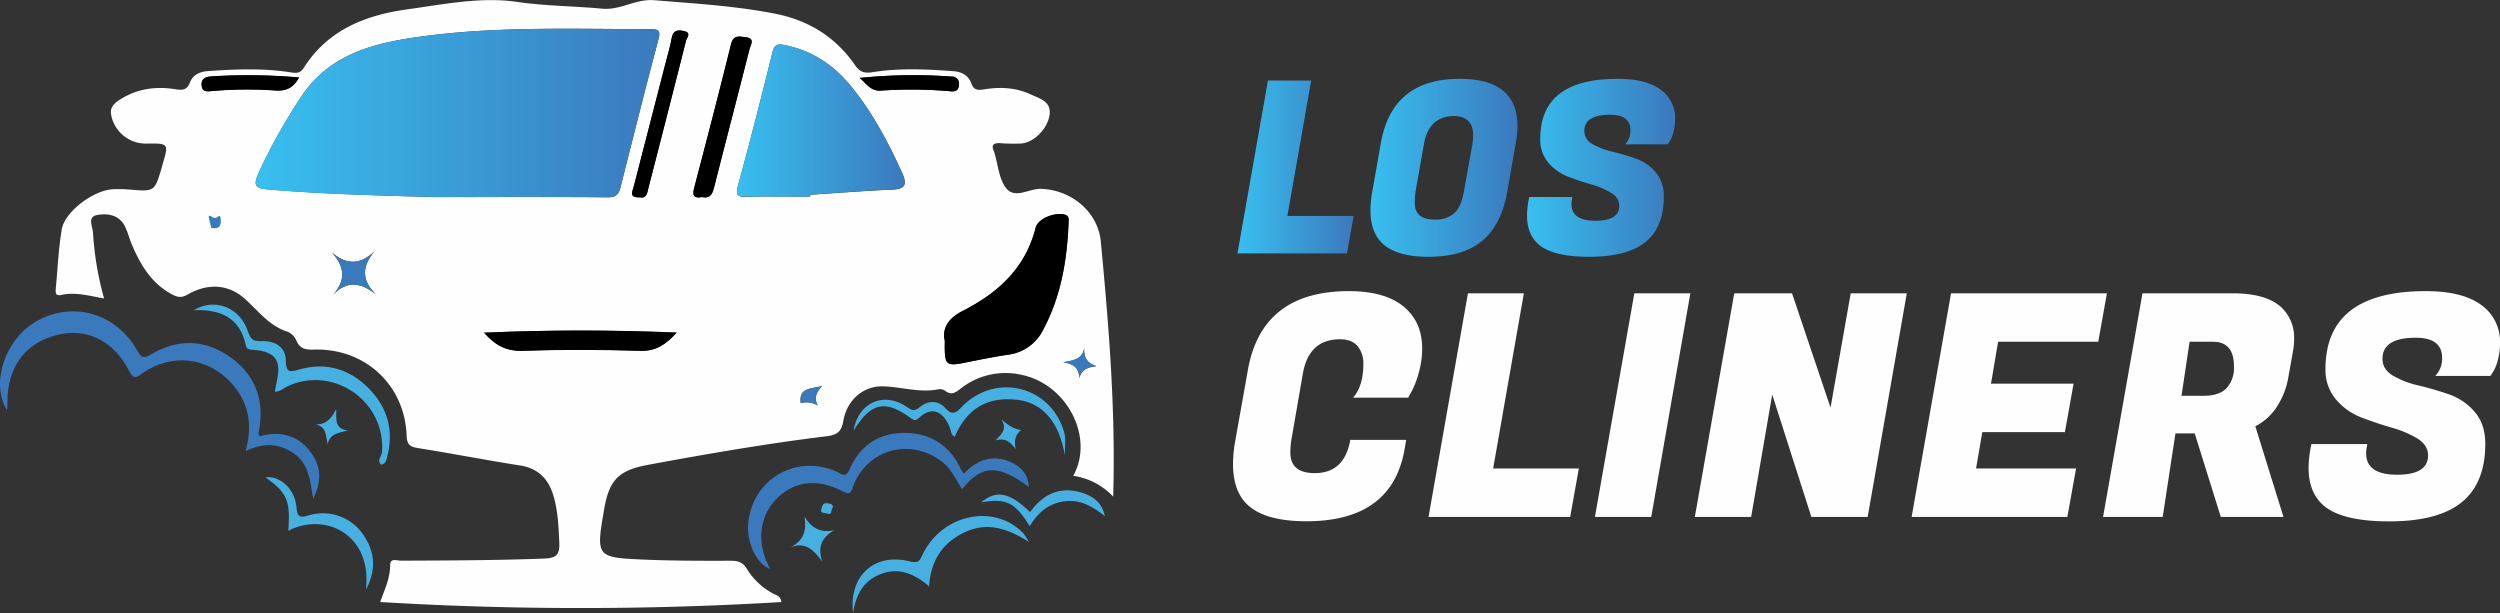 <svg xmlns="http://www.w3.org/2000/svg" xmlns:xlink="http://www.w3.org/1999/xlink" viewBox="0 0 887.99 217.75"><rect x="0" y="0" width="887.99" height="217.75" fill="#333333" stroke="none"/><defs><style>.cls-1{fill:#fefeff;}.cls-2{fill:#3b79bd;}.cls-3{fill:#48b0e1;}.cls-4{fill:url(#Degradado_sin_nombre_5);}.cls-5{fill:url(#Degradado_sin_nombre_5-2);}.cls-6{fill:url(#Degradado_sin_nombre_5-3);}.cls-7{fill:url(#Degradado_sin_nombre_5-4);}.cls-8{fill:url(#Degradado_sin_nombre_5-5);}</style><linearGradient id="Degradado_sin_nombre_5" x1="90.8" y1="40.09" x2="234.16" y2="40.09" gradientUnits="userSpaceOnUse"><stop offset="0" stop-color="#38bff0"/><stop offset="1" stop-color="#3b79bd"/></linearGradient><linearGradient id="Degradado_sin_nombre_5-2" x1="261.77" y1="42.86" x2="321.4" y2="42.86" xlink:href="#Degradado_sin_nombre_5"/><linearGradient id="Degradado_sin_nombre_5-3" x1="439.54" y1="59.3" x2="480.82" y2="59.3" xlink:href="#Degradado_sin_nombre_5"/><linearGradient id="Degradado_sin_nombre_5-4" x1="486.8" y1="59.6" x2="539" y2="59.6" xlink:href="#Degradado_sin_nombre_5"/><linearGradient id="Degradado_sin_nombre_5-5" x1="542.41" y1="59.6" x2="594.96" y2="59.6" xlink:href="#Degradado_sin_nombre_5"/></defs><g id="Capa_2" data-name="Capa 2"><g id="Capa_1-2" data-name="Capa 1"><path class="cls-1" d="M277.54,213.84a1192.74,1192.74,0,0,1-142.5,0c1.54-4.34,3.52-8.39,3.54-13,0-2.84,2.4-1.68,3.77-1.69,17-.07,34-.11,51-.75,4.64-.18,5.49-1.72,5.31-5.79-.25-5.51-.49-11-2-16.3-1.78-6.14-5.44-10-12.07-11-12-1.88-23.92-4.22-35.91-6.12-2.94-.46-4.13-1.1-4.25-4.48-.63-17.92-14.73-31-32.73-30.54-2.9.07-5.08-.09-6.4-3.12a6,6,0,0,0-3-3.17c-6.58-2-10.43-7.34-15.24-11.66-6-5.41-13.36-5.67-20.42-1.6-2.23,1.27-3.6,1-5.74-.16-7.21-3.93-11-10.43-14.06-17.57-.91-2.13-1.44-4.45-2.48-6.51-2.08-4.12-6.19-4.69-9.91-4-3.54.65-1.52,4.17-1.42,6.26a111.67,111.67,0,0,0,3.94,23.37c-5.36-.94-10.18-2.36-15.15-1.25-2.13.48-2.14-.81-2-2.27.66-7,.95-14,2.09-20.87C22.86,75.32,33.09,67.61,40,67.23a44.34,44.34,0,0,1,6,.1c8.92.76,8.92.78,11.52-8.06.05-.16.06-.33.11-.49C60,50.89,60,50.89,51.92,51A12.48,12.48,0,0,1,39.5,40.85c-.54-2.67,1-4.08,2.84-5.3,6.16-4.07,13-5,20.11-3.83,2.47.39,4,.21,5-2.38,1.06-2.79,3.49-3.87,6.35-4.08,9.81-.7,19.63-1.09,29.41.44,2,.31,3.4.4,4.66-1.57,8.58-13.52,21.86-18.76,37-20.84,12.88-1.78,26-4.48,38.74-2.62,10.13,1.48,20.15,1.46,30.19,2.41,6.68.64,12-3.58,18.67-3,14.44,1.2,28.87,2,43.13,4.85,11.89,2.41,21.29,8.34,28.13,18.25,1.66,2.4,3.23,2.93,6.13,2.47,9.59-1.53,19.26-1.08,28.91-.35,2.9.22,5.23,1.53,6.21,4.28.91,2.54,2.4,2.52,4.64,2.15,5.69-.94,11.39-.62,16.63,1.87,2.94,1.39,7.1,2.32,6.57,7-.58,5-5.53,10.05-10.12,10.37a62.48,62.48,0,0,1-7.49-.12c-2.18-.09-3.26.52-2.19,2.86a2.64,2.64,0,0,1,.17.47c1.32,4.29,1.61,9.39,4.2,12.67,3.13,4,8.27,0,12.56.23,10.63.43,20.06,8.15,21.06,18.76,2.8,29.69,5.3,59.4,4.39,90.55a24.2,24.2,0,0,0-14.2-7.38c7.54-13.45-2-32.22-17.93-35.78a25.7,25.7,0,0,0-22.14,4.87c-1.69,1.29-3.14,2.37-5.24.83a3.39,3.39,0,0,0-2.34-.7c-6.73,1.42-13.23-.8-19.83-1-7.09-.24-12.93,4.91-14.18,12.32-.66,3.91-2.4,5-6,5.41-21.31,2.62-42.46,6.26-63.56,10.19-10.08,1.88-13.56,5.27-15.33,15.4-3,17.33-3,17.48,14.07,18.22,10.31.44,20.65.44,31,.41,2.63,0,4.26.65,5.63,3a24.54,24.54,0,0,0,9.42,8.74C275.84,211.44,277.26,211.71,277.54,213.84ZM153.82,70c24.14,0,43.12-.07,62.11.08,2.75,0,3.79-1,4.4-3.39,4.44-17.57,8.85-35.14,13.51-52.65.84-3.13.08-3.69-2.81-3.69-27.8,0-55.62-1.12-83.29,2.88-16.21,2.35-31.21,6.51-40.95,21.44A199.2,199.2,0,0,0,92,61.14c-2.17,4.8-1.48,5.74,3.63,6.17C116.68,69.08,137.83,69.47,153.82,70Zm133.94-.11V69.2c9.79-.64,19.57-1.44,29.36-1.85,4.57-.19,5-2.08,3.42-5.67-5-11.07-10.65-21.76-18.43-31.22C296,23,288.49,18.05,278.93,16.07c-3-.62-3.89-.21-4.63,2.82q-5.82,23.69-12.21,47.23c-1,3.63.3,3.83,3.24,3.77C272.8,69.73,280.28,69.84,287.76,69.84ZM335.59,121c-.12,9,.15,9.24,8.41,7.58,4.71-.94,9.43-1.89,14.19-2.6a16,16,0,0,0,12.4-8.9c6.31-11.86,8.45-24.68,9-37.9,0-1.24.41-2.6-1.62-3-3.49-.71-9.23,1.45-10.06,4.73-3.67,14.37-13.39,23.18-26,29.59C337.33,112.8,334.49,116.29,335.59,121Zm-163.66-2.87c4,4.52,7.9,6.62,13.67,6.43,13.93-.45,27.89-.39,41.83,0,5.63.17,9.15-2.33,12.91-6.46C217.39,117.2,195,117.16,171.93,118.17ZM249.33,70c2.8.57,3.68-.92,4.31-3.42,4.13-16.41,8.47-32.78,12.6-49.19.34-1.36,2.1-3.78-1.31-4.16-2.21-.24-4.4-1-5.27,2.47-4.23,17.07-8.64,34.11-13.11,51.12C245.8,69.69,246.68,70.49,249.33,70Zm-22.12.07c2.57.54,2.7-1.69,3.12-3.35q6.73-26.06,13.32-52.16c.28-1.12,2.07-2.88-.63-3.49-2.09-.47-3.89-.46-4.42,2.41-.64,3.43-1.64,6.78-2.51,10.16q-5.46,21.24-10.94,42.47C224.69,67.93,223.24,70.24,227.21,70.08Zm-121-42.56a209.18,209.18,0,0,0-31.2-.4c-2.16.16-3.59.84-3.39,3.2s1.87,2.2,3.66,2a142.42,142.42,0,0,1,22.34-.21C101.29,32.4,104.06,31.49,106.22,27.52Zm199.14.16c2.76,2.41,4,4.69,7.48,4.51a160.29,160.29,0,0,1,24.79.23c1.82.18,2.92-.34,3-2.29A2.49,2.49,0,0,0,338,27.2,187.33,187.33,0,0,0,305.36,27.68ZM118.28,104.73c5.06-5.26,9.86-4.34,15.11-.29-5-5.06-4.83-9.83-.41-15.14-5.1,4.81-9.85,4.88-15.11.36C122.43,94.72,123,99.47,118.28,104.73Zm265.08,29.52c.94-3.26,3.26-3.84,6.09-4.18-3.1-1-4.56-2.87-4.34-6.33-.66,3.61-3.33,4.24-7.43,4.93C382,129.34,383.23,131.2,383.36,134.25ZM292,137.14c-4.31,1-8.35.72-7.57,6.06a7.34,7.34,0,0,1,6,.83C289.11,141.44,289.81,139.44,292,137.14Z"/><path class="cls-2" d="M78.45,78.15c0,2.4-.71,3.09-2.9,2.89-.9-.09-.4-.15-1.12-2.61-1.08-3.66,1.32-.6,1.75-1.13C76.76,78,78.38,75.15,78.45,78.15Z"/><path class="cls-2" d="M87.27,160.19c2.6-9.63.94-17.47-5.06-24.09-8.42-9.31-21.27-10.73-31.56-3.57-2,1.4-3.09,2.53-4.75-.71C40.34,120.92,30.69,116.3,20.14,119c-11.09,2.8-17.46,11.36-17.5,23.54,0,1-.08,1.91-.14,3.15-6-9.69-.65-25.08,10.19-31.43,12.67-7.42,28.12-3.29,35.75,9.74,1.29,2.2,1.93,3.84,5,2,9.83-5.92,19.76-5.53,28.93,1.26,8.88,6.58,11.7,15.75,9.48,26.51-.05.27.17.59.36,1.18,7.37-2,13.83-.43,18.38,6,3.25,4.59,3.94,9.67.65,16.2-1.08-6.76-1.67-12.54-6.88-16.09S93.89,157.12,87.27,160.19Z"/><path class="cls-2" d="M342.38,168.27c4.7-5,10.26-7,16.63-4.12,3.52,1.56,6.21,4.19,6.42,8.81-11-8.12-16.63-7.94-23.67.77-2.41-3.55-4-7.51-7.69-10.13-11.19-8-25.75-4-30.94,8.79-.7,1.72-.55,3.82-3.81,2.12-9.18-4.79-17.54-3.55-23.69,2.87s-6.9,16-2.06,24.69c-4.7-1.6-8.44-9.28-7.82-16.08,1.43-15.73,16.92-24.85,31.39-18.47,1.7.75,3.18,2.52,4.59-.75,3.74-8.67,10.71-13.17,20-13,9,.16,15.79,4.59,19.6,13A10.29,10.29,0,0,0,342.38,168.27Z"/><path class="cls-3" d="M97.62,139.16c.21-1.13.38-2.27.64-3.39,1.79-7.84-.33-10.87-8.24-11.52-1.24-.1-2.34,0-2.66-1.5-2.09-9.78-8.85-13-18.57-12.55,7.54-4.57,16.46-1,19.29,7.55.9,2.73,1.83,3.54,4.71,3.41,5.1-.23,8.72,2.33,8.72,6.82,0,5.24,2.29,3.88,5.38,3.09,9.57-2.48,17.8.27,24.5,7.32,6.44,6.77,8.53,14.84,6.1,24-.29,1.06-.42,2.32-2.06,2.66-1.72-1.52.14-3,.25-4.41,1.4-17.8-16.81-30.82-33.16-23.63-1.64.72-3,2.18-5,2.13Z"/><path class="cls-3" d="M303,217.75c-1.53-13.27,7.63-21.57,20.31-18.31,3.25.84,3.51-.72,4.49-2.7,7.11-14.34,25.69-18,35.82-7.14a29.24,29.24,0,0,1,1.88,2.93c-8.06-5.2-15.3-7.11-23-3.4S330.65,199,330,208.23c-5.32-4.49-10.78-6.8-17.19-4.31S304,211.52,303,217.75Z"/><path class="cls-3" d="M378.2,161.68c-1.88-11.49-7.73-18.52-16.57-19.63-10.79-1.35-18.1,2.89-22.55,13.1-1.33-.72-1.26-2.13-1.71-3.28-2-5.12-6-8.13-11-3.42-1.07,1-1.63,1-2.83.08-9.19-6.73-14.22-5.57-20.39,4.49,1.56-10,10.85-14.19,19-8.45,1.77,1.25,2.67,1.6,4.53.05,2.85-2.36,6.48-2.57,9,.25s3.85,1.85,6-.41c11.85-12.23,31.37-7.43,36.2,8.72C378.76,156,378.2,158.78,378.2,161.68Z"/><path class="cls-3" d="M102.39,188.55c.81-10.71-.38-13.51-8.09-19,5.09-.63,10.38,4,11,10.52.33,3.51,1,4,4.33,3A17.35,17.35,0,0,1,128.37,189c4.7,6.25,5.64,12.9,1.58,20.47C132.31,190,115.64,181.68,102.39,188.55Z"/><path class="cls-3" d="M365.87,181.88c4.39-6,10-9.12,17.58-7.12,4.51,1.19,8,3.58,9,8.6-4.22-3.4-8.58-6-14.21-5.32s-9.62,4-12.51,8.86c-5.2-8.52-8.31-10-17.22-8.47C353.91,173.92,358.57,174.83,365.87,181.88Z"/><path class="cls-3" d="M280.86,194.32c4.71-2.36,5.63-6,4.92-10.74,2.45,3.82,5.46,5.87,10.52,4.75-4.57,2.64-5.95,6.16-4.23,11.16C289.23,195.67,286.41,192.32,280.86,194.32Z"/><path class="cls-3" d="M119.44,145.26c0,3.89-.55,7,4.07,7.65-3.34.89-6.29,1.06-7.12,4.84-.79-3-.27-6.08-4.22-7C115.86,150.82,117.66,148.72,119.44,145.26Z"/><path class="cls-3" d="M360.74,159.5c-2.12-2.81-3.74-4-7.11-3.1,2.19-2.34,4.15-3.8,2.11-7.44,2.85,2.57,4.75,3.48,6.94,3.78C361,154.18,360,155.88,360.74,159.5Z"/><path class="cls-3" d="M295.84,180.27c-.91.57.05,2.85-1.94,2.14-.78-.28-2.49-.07-2.24-1.1s.35-2.88,2.14-2.55C294.44,178.88,295.9,178.78,295.84,180.27Z"/><path class="cls-4" d="M153.82,70c-16-.48-37.14-.87-58.23-2.64-5.11-.43-5.8-1.37-3.63-6.17a199.2,199.2,0,0,1,14.83-26.52c9.74-14.93,24.74-19.09,41-21.44,27.67-4,55.49-2.87,83.29-2.88,2.89,0,3.65.56,2.81,3.69-4.66,17.51-9.07,35.08-13.51,52.65-.61,2.42-1.65,3.41-4.4,3.39C196.94,69.88,178,70,153.82,70Z"/><path class="cls-5" d="M287.76,69.84c-7.48,0-15-.11-22.43,0-2.94.06-4.22-.14-3.24-3.77q6.41-23.54,12.21-47.23c.74-3,1.65-3.44,4.63-2.82,9.56,2,17.06,6.93,23.19,14.39,7.78,9.46,13.41,20.15,18.43,31.22,1.62,3.59,1.15,5.48-3.42,5.67-9.79.41-19.57,1.21-29.36,1.85Z"/><path d="M335.59,121c-1.1-4.75,1.74-8.24,6.24-10.52,12.65-6.41,22.37-15.22,26-29.59.83-3.28,6.57-5.44,10.06-4.73,2,.42,1.66,1.78,1.62,3-.51,13.22-2.65,26-9,37.9a16,16,0,0,1-12.4,8.9c-4.76.71-9.48,1.66-14.19,2.6C335.74,130.28,335.47,130.09,335.59,121Z"/><path d="M171.93,118.17c23.11-1,45.46-1,68.41,0-3.76,4.13-7.28,6.63-12.91,6.46-13.94-.43-27.9-.49-41.83,0C179.83,124.79,175.9,122.69,171.93,118.17Z"/><path d="M249.33,70c-2.65.48-3.53-.32-2.78-3.18,4.47-17,8.88-34,13.11-51.12.87-3.51,3.06-2.71,5.27-2.47,3.41.38,1.65,2.8,1.31,4.16-4.13,16.41-8.47,32.78-12.6,49.19C253,69.09,252.13,70.58,249.33,70Z"/><path d="M227.21,70.08c-4,.16-2.52-2.15-2.06-4q5.47-21.23,10.94-42.47c.87-3.38,1.87-6.73,2.51-10.16.53-2.87,2.33-2.88,4.42-2.41,2.7.61.91,2.37.63,3.49q-6.57,26.1-13.32,52.16C229.91,68.39,229.78,70.62,227.21,70.08Z"/><path d="M106.22,27.52c-2.16,4-4.93,4.88-8.59,4.63a142.42,142.42,0,0,0-22.34.21c-1.79.16-3.47.33-3.66-2s1.23-3,3.39-3.2A209.18,209.18,0,0,1,106.22,27.52Z"/><path d="M305.36,27.68A187.33,187.33,0,0,1,338,27.2a2.49,2.49,0,0,1,2.58,2.93c-.07,1.95-1.17,2.47-3,2.29a160.29,160.29,0,0,0-24.79-.23C309.4,32.37,308.12,30.09,305.36,27.68Z"/><path class="cls-2" d="M118.28,104.73c4.67-5.26,4.15-10-.41-15.07,5.26,4.52,10,4.45,15.11-.36-4.42,5.31-4.6,10.08.41,15.14C128.14,100.39,123.34,99.47,118.28,104.73Z"/><path class="cls-2" d="M383.36,134.25c-.13-3.05-1.33-4.91-5.68-5.58,4.1-.69,6.77-1.32,7.43-4.93-.22,3.46,1.24,5.31,4.34,6.33C386.62,130.41,384.3,131,383.36,134.25Z"/><path class="cls-2" d="M292,137.14c-2.22,2.3-2.92,4.3-1.55,6.89a7.34,7.34,0,0,0-6-.83C283.68,137.86,287.72,138.15,292,137.14Z"/><path class="cls-6" d="M478.44,90h-38.9L450.37,28.6h15.36l-8.45,48.11h23.54Z"/><path class="cls-7" d="M518.44,28Q539,28,539,44.8a33.39,33.39,0,0,1-.6,6.06l-3,17.06q-2.05,11.85-8.87,17.57t-19.2,5.72q-12.36,0-17.23-5.72c-2.22-2.61-3.32-6.23-3.32-10.83a36.63,36.63,0,0,1,.68-6.74l3-17.06Q494.48,28,518.44,28Zm-8.78,50a10,10,0,0,0,6.82-2.21q2.57-2.22,3.58-8.19L523,51.2a21.05,21.05,0,0,0,.26-3.07q0-6.91-7-6.91-8.78.18-10.49,10l-2.9,16.38a27.72,27.72,0,0,0-.34,4.43C502.49,76,504.88,78,509.66,78Z"/><path class="cls-8" d="M558.19,72.53q0,5.88,8.49,5.88t8.49-5.29a5.3,5.3,0,0,0-2.9-4.6,28.35,28.35,0,0,0-7-3c-2.76-.79-5.52-1.72-8.28-2.77a17.16,17.16,0,0,1-7-4.95,12.37,12.37,0,0,1-2.9-8.4Q547,28,574.57,28q10.06,0,15.22,3.79A12.38,12.38,0,0,1,595,42.33a17.48,17.48,0,0,1-.64,4.73,10.58,10.58,0,0,1-1.33,3.2l-.68,1h-15.1a6.89,6.89,0,0,0,1.88-4.95q0-5.55-7.25-5.55-9.14,0-9.13,5.8a5.18,5.18,0,0,0,2.9,4.61,25.47,25.47,0,0,0,7,2.69A83.87,83.87,0,0,1,581,56.32a16.26,16.26,0,0,1,7.08,4.82,13,13,0,0,1,2.9,8.74q0,10.83-6.49,16.08t-20,5.25q-13.47,0-18.42-4.78-3.68-3.59-3.67-9.9a29.34,29.34,0,0,1,.51-5.2l.26-1.36h15.35l-.17,1A8.22,8.22,0,0,0,558.19,72.53Z"/><path class="cls-1" d="M464,185.15q-15.78,0-21.84-6.84-4.2-4.84-4.19-13.56a46.27,46.27,0,0,1,.77-8.06l4.52-25.37q5-27.91,35.85-27.91,12.79,0,19.42,5.46t6.62,14.95a31.48,31.48,0,0,1-1.27,8.77,30.89,30.89,0,0,1-2.48,6.45l-1.22,2.21H480.61q3.64-4.2,3.64-11.92a9.38,9.38,0,0,0-2.1-6.45q-2.08-2.37-6.17-2.37-11.14,0-13.24,12.35l-3.86,22.29a29.55,29.55,0,0,0-.55,5.62q0,7.29,8.71,7.28,10.48,0,12.58-11.8h19.85l-.55,3.2Q494.51,185.16,464,185.15Z"/><path class="cls-1" d="M557.72,183.61H507.41l14-79.43h19.86L530.36,166.4H560.8Z"/><path class="cls-1" d="M600.41,104.18l-13.9,79.43h-20l14-79.43Z"/><path class="cls-1" d="M677.29,104.18l-13.9,79.43h-20l-13.9-43.46L622,183.61h-20l14-79.43h20.52l13.68,40.6,7.17-40.6Z"/><path class="cls-1" d="M734.32,183.61H679l14-79.43h55.37l-3.08,17.21H709.72l-2.53,14.89h29.34l-3.09,17.21H704.1l-2.21,12.91h35.52Z"/><path class="cls-1" d="M793,104.18q12.57,0,17.87,5.52a14.76,14.76,0,0,1,4,10.59,26.21,26.21,0,0,1-.44,4.63l-1.54,8.61a27.89,27.89,0,0,1-4.58,11.58,19.49,19.49,0,0,1-7.23,6.29l10,32.21H788.82l-9.27-29.68h-6.84l-4.52,29.68H747l14-79.43Zm-7,17.21h-8.27l-2.87,19.2h7.72q5.85,0,8.38-2.82a10.63,10.63,0,0,0,2.54-7.44Q793.56,121.39,786.06,121.39Z"/><path class="cls-1" d="M840.44,161q0,7.62,11,7.62t11-6.84c0-2.43-1.26-4.42-3.75-6a37.07,37.07,0,0,0-9.1-3.86q-5.35-1.55-10.71-3.59a22.4,22.4,0,0,1-9.1-6.39A16.09,16.09,0,0,1,826,131.1q0-27.69,35.63-27.69,13,0,19.7,4.91A16,16,0,0,1,888,121.94a22.46,22.46,0,0,1-.83,6.13,13.75,13.75,0,0,1-1.71,4.13l-.88,1.33H865a8.89,8.89,0,0,0,2.43-6.4q0-7.17-9.38-7.17-11.8,0-11.8,7.5,0,3.75,3.75,6a32.67,32.67,0,0,0,9.1,3.47q5.36,1.28,10.76,3.14a21,21,0,0,1,9.15,6.24q3.75,4.35,3.75,11.3,0,14-8.38,20.8t-25.81,6.78q-17.43,0-23.83-6.17-4.74-4.64-4.74-12.8a37.93,37.93,0,0,1,.66-6.73l.33-1.76h19.86l-.22,1.32A10,10,0,0,0,840.44,161Z"/></g></g></svg>